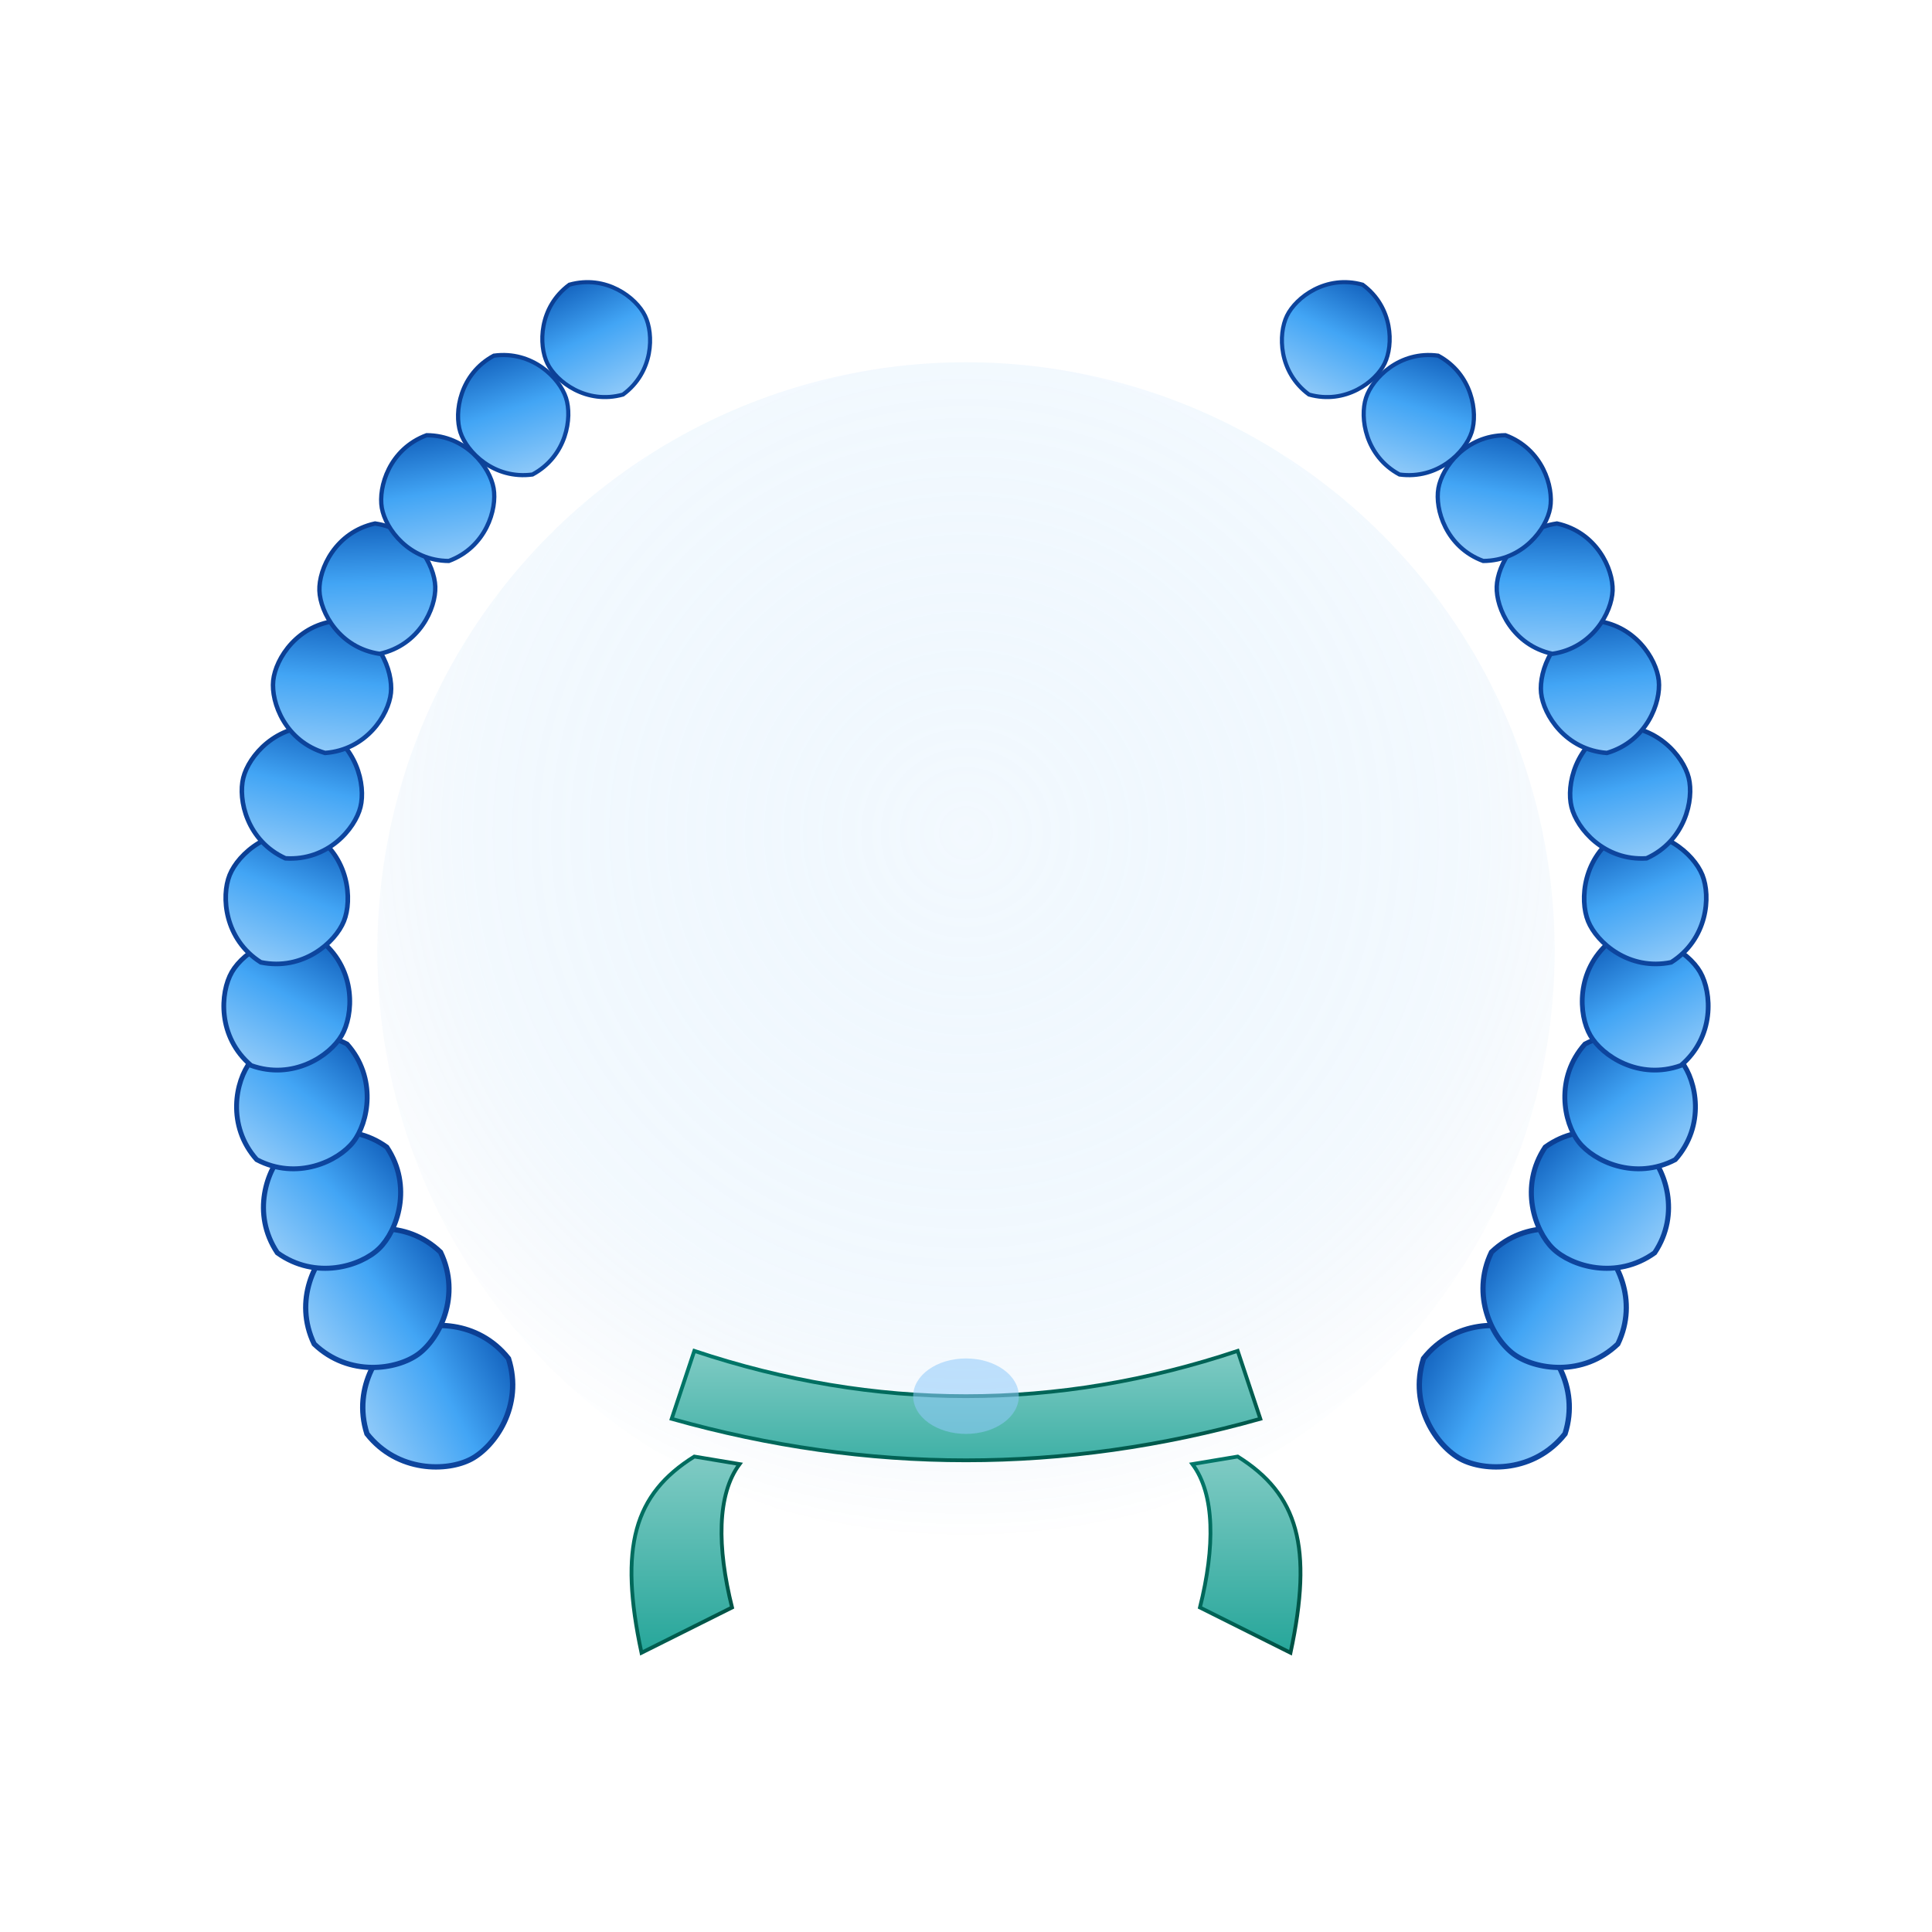<?xml version="1.0" encoding="UTF-8"?>
<svg viewBox="0 0 512 512" width="512" height="512" xmlns="http://www.w3.org/2000/svg" role="img" aria-label="Laurel Wreath - Blue">
  <defs>
    <path id="leaf" d="M0,-18 C11,-16 16,-6 16,0 C16,6 11,16 0,18 C-11,16 -16,6 -16,0 C-16,-6 -11,-16 0,-18 Z"/>
    <linearGradient id="leafGradB" x1="0" y1="0" x2="0" y2="1">
      <stop offset="0%"  stop-color="#90CAF9"/>
      <stop offset="55%" stop-color="#42A5F5"/>
      <stop offset="100%" stop-color="#1565C0"/>
    </linearGradient>
    <linearGradient id="edgeGradB" x1="0" y1="0" x2="1" y2="1">
      <stop offset="0%"  stop-color="#0D47A1"/>
      <stop offset="100%" stop-color="#0B3D91"/>
    </linearGradient>
    <linearGradient id="ribGradB" x1="0" y1="0" x2="0" y2="1">
      <stop offset="0%"  stop-color="#80CBC4"/>
      <stop offset="100%" stop-color="#26A69A"/>
    </linearGradient>
    <linearGradient id="ribEdgeB" x1="0" y1="0" x2="1" y2="1">
      <stop offset="0%"  stop-color="#00796B"/>
      <stop offset="100%" stop-color="#004D40"/>
    </linearGradient>
    <radialGradient id="medalGradB" cx="50%" cy="40%" r="60%">
      <stop offset="0%"  stop-color="#BBDEFB" stop-opacity=".18"/>
      <stop offset="70%" stop-color="#64B5F6" stop-opacity=".08"/>
      <stop offset="100%" stop-color="#1565C0" stop-opacity="0"/>
    </radialGradient>
    <filter id="softShadowB" x="-50%" y="-50%" width="200%" height="200%">
      <feDropShadow dx="0" dy="2" stdDeviation="3" flood-color="#000" flood-opacity=".22"/>
    </filter>
  </defs>

  <circle cx="256" cy="252" r="156" fill="url(#medalGradB)"/>

  <g transform="translate(256,260)" filter="url(#softShadowB)">
    <g transform="translate(-140,110)">
      <g fill="url(#leafGradB)" stroke="url(#edgeGradB)" stroke-width="1.2">
        <use href="#leaf" transform="rotate(-118) scale(1.18)"/>
        <use href="#leaf" transform="translate(-16,-26) rotate(-126) scale(1.15)"/>
        <use href="#leaf" transform="translate(-28,-52) rotate(-134) scale(1.12)"/>
        <use href="#leaf" transform="translate(-36,-78) rotate(-142) scale(1.08)"/>
        <use href="#leaf" transform="translate(-40,-104) rotate(-150) scale(1.05)"/>
        <use href="#leaf" transform="translate(-40,-132) rotate(-158) scale(1.02)"/>
        <use href="#leaf" transform="translate(-36,-160) rotate(-166) scale(1.00)"/>
        <use href="#leaf" transform="translate(-28,-188) rotate(-174) scale(0.98)"/>
        <use href="#leaf" transform="translate(-16,-214) rotate(-182) scale(0.96)"/>
        <use href="#leaf" transform="translate(0,-238)  rotate(-190) scale(0.94)"/>
        <use href="#leaf" transform="translate(20,-260) rotate(-198) scale(0.92)"/>
        <use href="#leaf" transform="translate(42,-280) rotate(-206) scale(0.90)"/>
      </g>
    </g>
  </g>

  <g transform="translate(256,260) scale(-1,1)" filter="url(#softShadowB)">
    <g transform="translate(-140,110)">
      <g fill="url(#leafGradB)" stroke="url(#edgeGradB)" stroke-width="1.2">
        <use href="#leaf" transform="rotate(-118) scale(1.18)"/>
        <use href="#leaf" transform="translate(-16,-26) rotate(-126) scale(1.15)"/>
        <use href="#leaf" transform="translate(-28,-52) rotate(-134) scale(1.12)"/>
        <use href="#leaf" transform="translate(-36,-78) rotate(-142) scale(1.08)"/>
        <use href="#leaf" transform="translate(-40,-104) rotate(-150) scale(1.05)"/>
        <use href="#leaf" transform="translate(-40,-132) rotate(-158) scale(1.02)"/>
        <use href="#leaf" transform="translate(-36,-160) rotate(-166) scale(1.00)"/>
        <use href="#leaf" transform="translate(-28,-188) rotate(-174) scale(0.98)"/>
        <use href="#leaf" transform="translate(-16,-214) rotate(-182) scale(0.96)"/>
        <use href="#leaf" transform="translate(0,-238)  rotate(-190) scale(0.94)"/>
        <use href="#leaf" transform="translate(20,-260) rotate(-198) scale(0.92)"/>
        <use href="#leaf" transform="translate(42,-280) rotate(-206) scale(0.90)"/>
      </g>
    </g>
  </g>

  <g transform="translate(256,376)" filter="url(#softShadowB)">
    <path d="M-72,10 C-88,20 -92,34 -86,62 L-62,50 C-66,34 -66,20 -60,12 Z"
          fill="url(#ribGradB)" stroke="url(#ribEdgeB)" stroke-width="1"/>
    <path d="M72,10 C88,20 92,34 86,62 L62,50 C66,34 66,20 60,12 Z"
          fill="url(#ribGradB)" stroke="url(#ribEdgeB)" stroke-width="1"/>
    <path d="M-78,0 Q0,22 78,0 L72,-18 Q0,6 -72,-18 Z"
          fill="url(#ribGradB)" stroke="url(#ribEdgeB)" stroke-width="1"/>
    <ellipse cx="0" cy="-6" rx="14" ry="10" fill="#90CAF9" opacity=".55"/>
  </g>
</svg>
